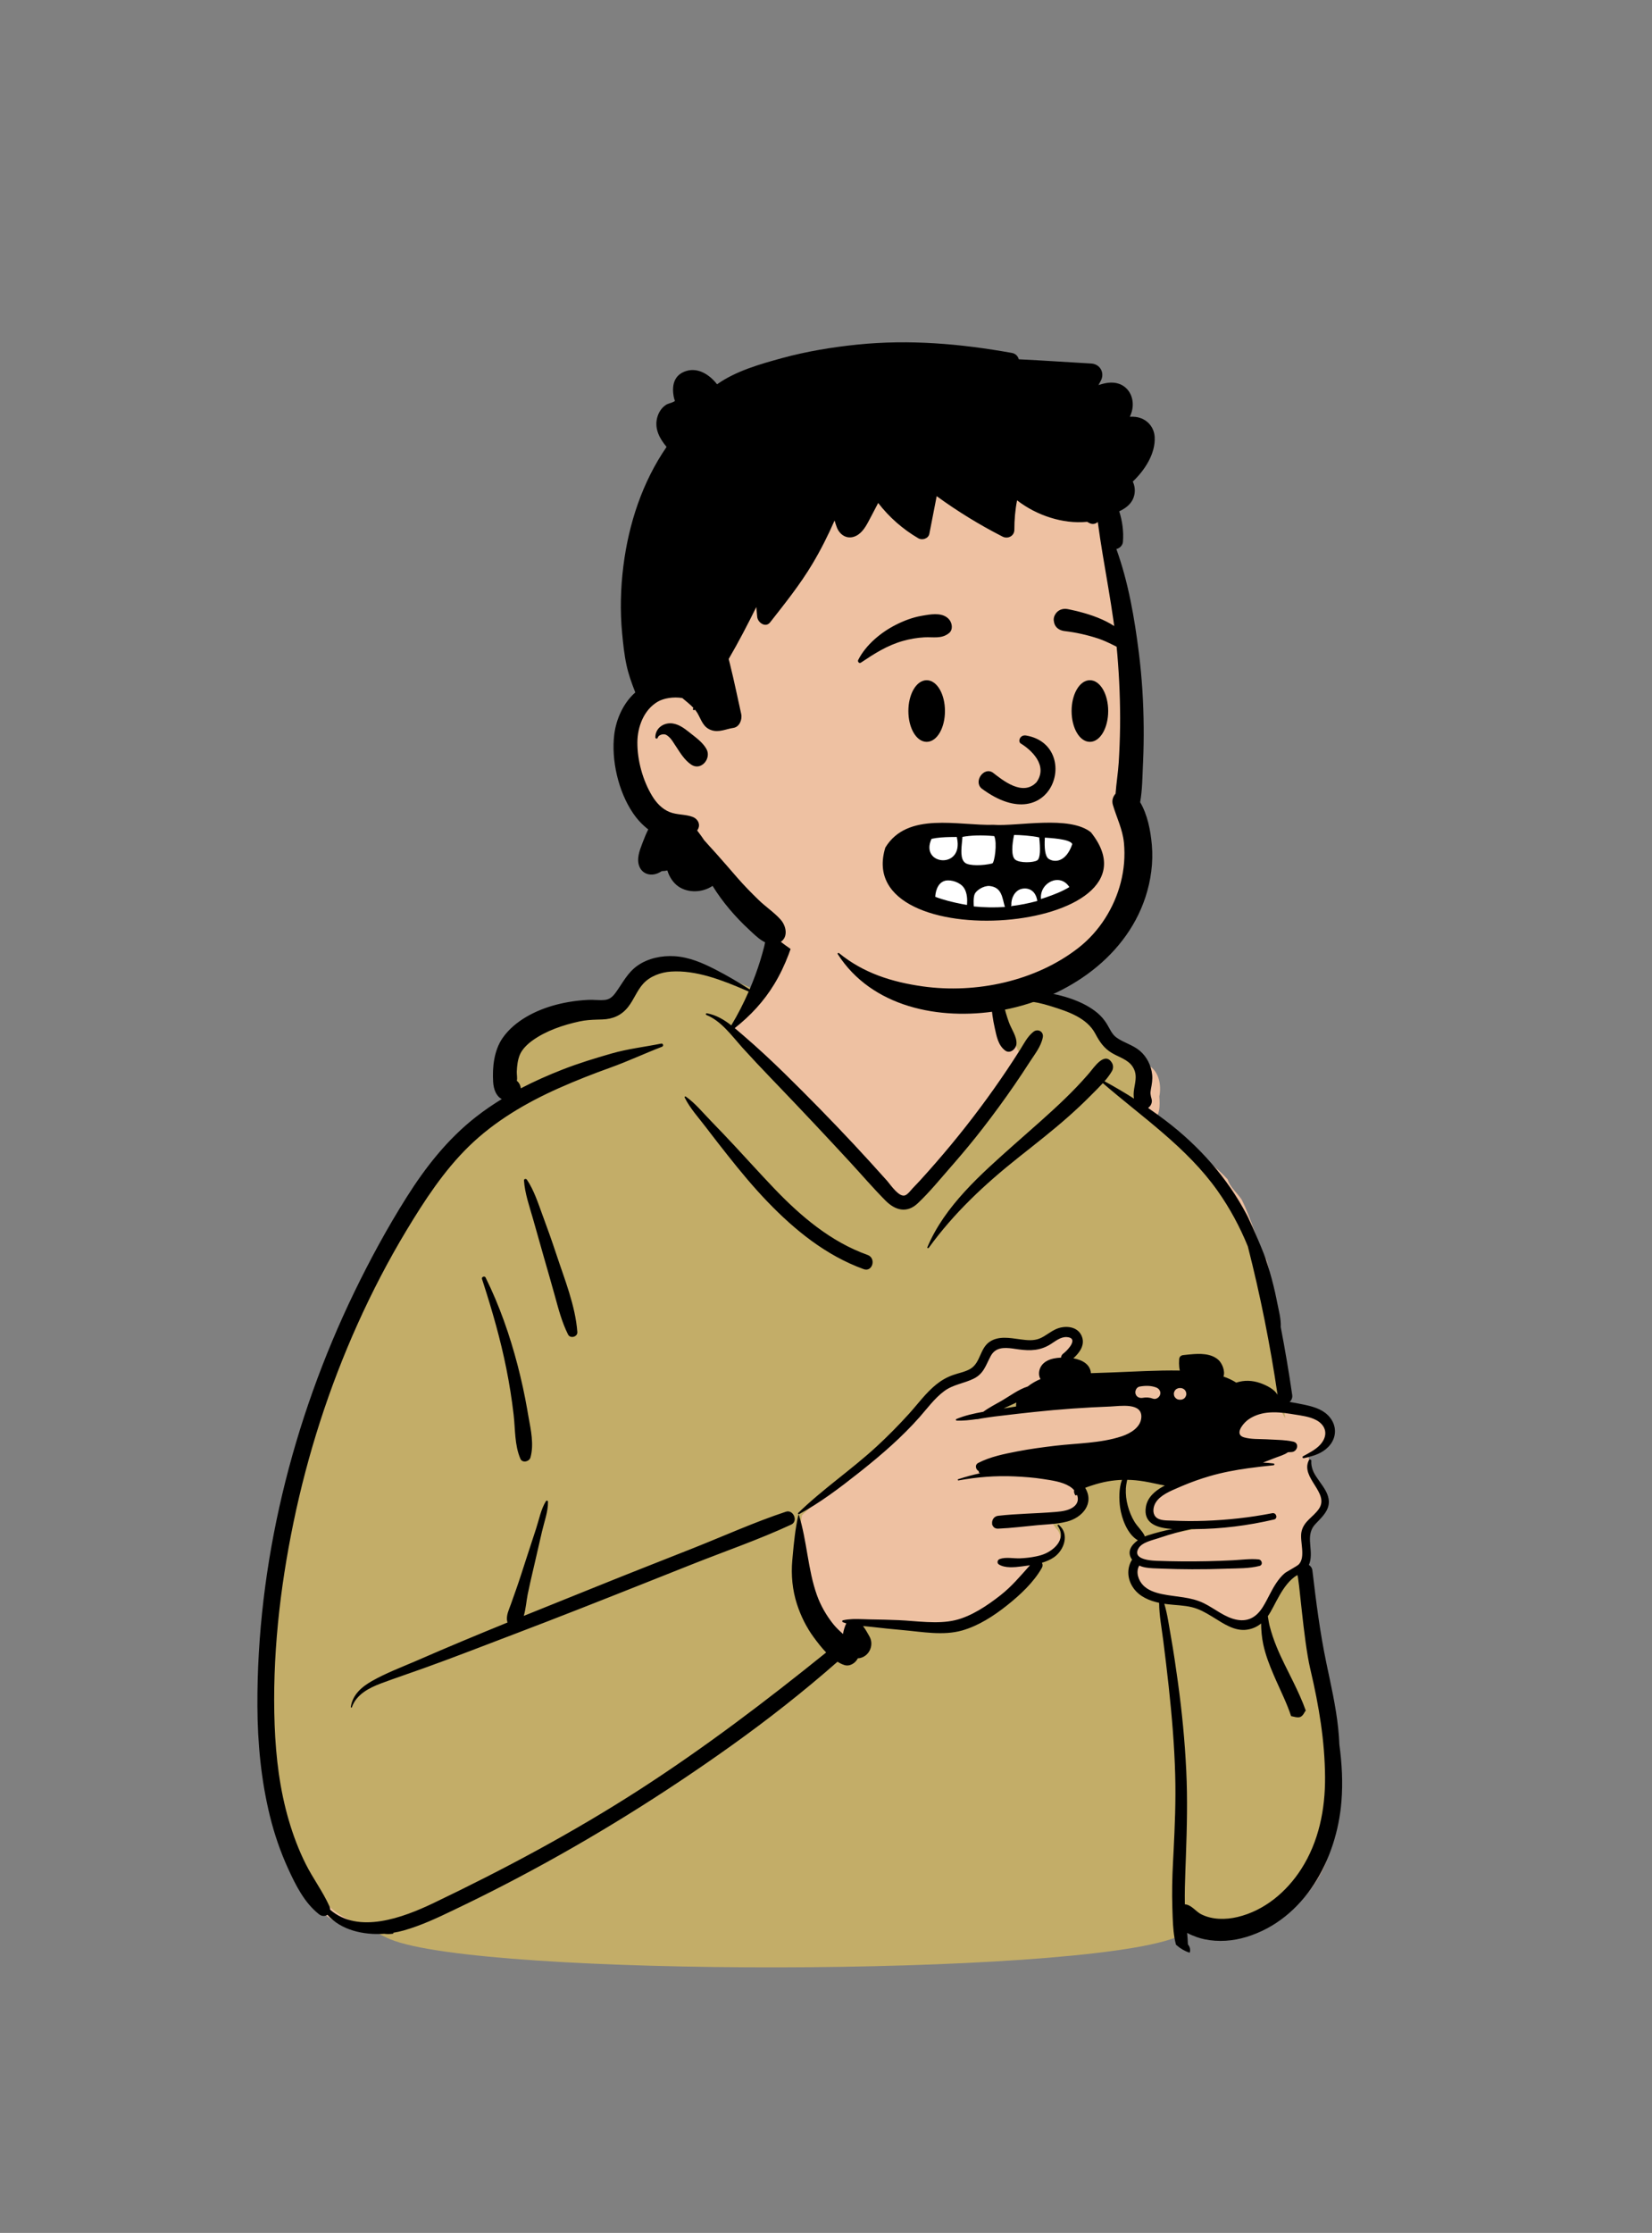 <svg width="131" height="177" viewBox="0 0 131 177" fill="none" xmlns="http://www.w3.org/2000/svg">
<rect x="0" y="0" width="131" height="177" fill="#808080" stroke="none"/>
<path fill-rule="evenodd" clip-rule="evenodd" d="M105.071 118.937C105.071 118.003 103.78 116.345 103.778 115.499C104.863 115.304 105.771 113.831 105.531 112.909C105.107 112.585 103.996 111.946 103.537 111.648C100.738 111.733 101.801 107.834 101.485 105.852C101.166 103.913 100.929 101.886 100.462 99.936C99.633 98.375 99.244 96.626 98.451 95.074C98.097 94.559 97.525 94.088 97.354 93.49C95.621 91.594 93.234 90.457 91.27 88.852C92.032 88.608 91.981 87.578 91.932 86.917C92.109 86.055 91.92 84.973 91.134 84.487C90.869 83.621 89.709 83.319 89.03 83.871C88.584 81.871 86.841 80.657 85.014 79.915C85.016 79.909 85.017 79.903 85.019 79.897C83.177 79.165 80.969 78.8 79.13 79.212C80.101 68.388 71.821 67.99 67.618 68.9C65.469 69.365 62.244 70.814 61.511 72.828C61.098 73.965 59.911 77.631 59.742 78.8C56.533 76.967 52.813 74.55 50.029 78.241C49.472 78.884 48.855 79.362 48.021 79.583C45.417 80.259 41.961 80.282 40.481 82.939C39.597 84.586 40.392 85.671 40.155 87.318C28.434 95.559 18.639 125.92 20.838 140.044C21.367 145.099 23.95 154.046 30.326 152.93C33.578 156.492 88.16 156.492 93.788 152.93C98.421 154.144 103.129 152.266 105.071 147.823C107.539 141.731 104.924 135.152 104.461 128.903C104.179 127.325 103.76 126.073 103.537 124.457C103.443 123.784 103.765 122.664 103.537 122.044C103.644 121.64 105.071 119.872 105.071 118.937Z" fill="#EEC1A2"/>
<path fill-rule="evenodd" clip-rule="evenodd" d="M58.956 78.055L59.149 78.138L59.81 78.424L59.671 78.743C59.282 79.638 58.843 80.5 58.363 81.311L58.272 81.462L58.133 81.692L58.14 81.7C58.2 81.766 58.261 81.835 58.324 81.907L65.598 89.732C68.666 93.031 70.286 94.766 70.458 94.938C71.173 95.658 71.876 95.748 72.52 95.141L72.592 95.072L72.711 94.957L72.793 94.877C73.213 94.462 73.63 94.002 74.231 93.309L80.949 83.767L80.525 82.817C79.746 81.064 79.321 80.039 79.249 79.742L79.217 79.597L79.15 79.284L79.456 79.192C80.562 78.862 81.787 78.949 83.176 79.36L83.256 79.384L83.488 79.456C84.429 79.749 84.962 79.945 85.507 80.237C86.25 80.634 86.799 81.127 87.141 81.77C87.534 82.51 87.835 82.882 88.343 83.182L88.382 83.205L88.432 83.233L88.484 83.261C88.529 83.285 88.578 83.31 88.638 83.34L88.851 83.443C89.524 83.765 89.832 83.972 90.097 84.379C90.389 84.829 90.439 85.25 90.348 85.859L90.34 85.912L90.326 85.998L90.271 86.315L90.258 86.395C90.222 86.621 90.216 86.821 90.242 86.988L90.249 87.026L90.396 87.81L90.104 87.624L90.912 88.284C92.043 89.211 92.717 89.786 93.422 90.435L93.617 90.615L93.655 90.651C94.926 91.837 95.957 92.981 96.821 94.202C97.757 95.526 98.551 96.974 99.192 98.516L99.264 98.692L99.27 98.715C100.23 102.482 101.001 106.297 101.582 110.149L101.637 110.522L101.919 112.434L100.991 110.739C100.847 110.476 100.447 110.214 99.949 110.019L99.902 110.001L99.868 109.989L99.797 109.963C99.25 109.773 98.698 109.755 98.181 109.915L98.128 109.932L97.971 109.985L97.832 109.896C97.575 109.731 97.287 109.592 96.971 109.478L96.891 109.45L96.557 109.335L96.678 109.004C96.77 108.753 96.602 108.26 96.36 108.049C95.984 107.722 95.442 107.63 94.602 107.692L94.488 107.701L94.398 107.71L94.262 107.723L93.836 107.769L93.836 107.771C93.83 107.845 93.827 107.912 93.826 107.976L93.825 108.024L93.825 108.07C93.827 108.229 93.841 108.376 93.867 108.513L93.879 108.571L93.975 109.001L93.535 108.993L93.344 108.99C92.701 108.982 92.027 108.992 91.233 109.019L90.449 109.048L88.449 109.133L86.695 109.194L86.172 109.212L86.147 108.881C86.114 108.444 85.741 108.153 85.08 108.024L85.038 108.016L84.347 107.891L84.914 107.376L84.96 107.333L85.007 107.287C85.464 106.832 85.617 106.415 85.429 106.013C85.209 105.541 84.532 105.403 83.909 105.659L83.867 105.677L83.822 105.697C83.705 105.751 83.589 105.82 83.404 105.939L83.167 106.093L83.081 106.148C82.876 106.278 82.74 106.351 82.569 106.422C82.115 106.61 81.691 106.623 80.996 106.536L80.934 106.528L80.786 106.509L80.409 106.456L80.316 106.444L80.222 106.432C79.511 106.347 79.061 106.393 78.681 106.636C78.438 106.792 78.3 106.991 78.088 107.455L77.987 107.679L77.943 107.775C77.687 108.32 77.493 108.581 77.112 108.808C76.868 108.953 76.637 109.04 76.23 109.158L75.939 109.242L75.836 109.274C75.774 109.293 75.722 109.31 75.668 109.33C75.224 109.488 74.823 109.715 74.445 110.019L74.387 110.067L74.323 110.12C73.956 110.43 73.642 110.767 73.106 111.397L72.715 111.859L72.576 112.02L72.462 112.152C72.449 112.166 72.437 112.18 72.425 112.193L72.316 112.315C71.466 113.249 70.615 114.111 69.748 114.91L69.566 115.076L69.379 115.245L69.225 115.382C68.721 115.827 68.177 116.276 67.331 116.956L66.283 117.796L65.954 118.063C64.963 118.866 64.36 119.384 63.746 119.969L63.593 120.115L63.582 120.178C63.576 120.213 63.57 120.253 63.563 120.298C63.563 120.298 62.963 124.004 63.508 127.043C64.052 130.082 64.245 128.847 64.797 129.593L64.924 129.764C65.227 130.167 65.46 130.452 65.713 130.717L66.011 131.025L66.355 131.304L66.571 131.435C66.728 131.53 66.884 131.604 67.041 131.658C67.257 131.732 67.546 131.586 67.688 131.327L67.701 131.302L67.793 131.117L68 131.111C68.049 131.109 68.098 131.102 68.147 131.088C68.637 130.953 68.881 130.368 68.641 129.915L68.628 129.89L68.504 129.67L68.44 129.559C68.349 129.402 68.264 129.269 68.179 129.152L68.147 129.109L67.67 128.481L68.87 128.593L68.968 128.603L69.103 128.617L69.535 128.667C69.985 128.717 70.419 128.763 70.843 128.805L71.204 128.839L71.835 128.897L71.964 128.91L72.245 128.939L72.916 129.012L73.155 129.037L73.288 129.05C73.417 129.062 73.532 129.072 73.647 129.08L73.774 129.089C74.741 129.155 75.496 129.112 76.181 128.918C77.295 128.603 78.416 127.95 79.629 126.986C80.869 126.001 81.766 125.073 82.305 124.109C82.315 124.091 82.317 124.077 82.31 124.059L82.305 124.049L82.1 123.672L82.51 123.551C82.839 123.453 83.117 123.33 83.351 123.172C84.072 122.686 84.313 121.714 83.791 121.207L83.768 121.185L83.736 121.156L83.294 120.494L83.933 120.399C84.147 120.366 84.334 120.329 84.509 120.283C85.676 119.98 86.276 119.048 85.759 118.152L85.742 118.123L85.533 117.777L85.906 117.623C85.985 117.59 86.068 117.559 86.159 117.527L86.215 117.508L86.271 117.489L86.481 117.419C86.923 117.273 87.357 117.162 87.789 117.086C88.13 117.027 88.472 116.989 88.814 116.972L88.942 116.967L89.085 116.962L89.086 116.958L89.17 116.959L89.462 116.949L89.457 116.964C89.891 116.974 90.327 117.017 90.763 117.09L90.866 117.108C91.018 117.135 91.162 117.162 91.316 117.194L91.982 117.335C92.103 117.36 92.209 117.381 92.313 117.4L92.415 117.417L93.487 117.599L92.507 118.071L92.482 118.083L92.457 118.097L92.348 118.156C91.682 118.533 91.288 118.963 91.195 119.494C91.051 120.321 91.521 120.702 92.629 120.831L92.722 120.841L92.82 120.85L92.884 120.855L95.659 121.043L93.031 121.548C92.395 121.67 91.752 121.835 91.103 122.041C91.052 122.057 90.998 122.077 90.939 122.1L90.894 122.119L90.626 122.229L90.37 122.415C89.92 122.749 89.795 123.08 90.019 123.409L90.035 123.431L90.174 123.622L90.048 123.821C89.685 124.394 89.732 125.123 90.166 125.716C90.528 126.21 91.114 126.525 91.913 126.706L91.975 126.719L92.151 126.757L92.407 126.797L92.593 126.823L92.735 126.839L92.831 126.849L92.979 126.863L93.382 126.897C93.956 126.946 94.25 126.985 94.603 127.074C95.077 127.192 95.495 127.385 96.05 127.714L96.115 127.752L96.252 127.835L96.517 127.998L96.774 128.158L96.861 128.211L96.968 128.276C97.758 128.749 98.279 128.926 98.828 128.843C99.177 128.791 99.469 128.663 99.728 128.46L99.769 128.427L100.167 128.1L100.155 128.033L100.242 127.914C100.408 127.686 101.114 126.354 101.115 126.353C101.57 125.552 102.01 124.998 102.565 124.632L102.613 124.601L102.722 124.534L102.846 124.508L102.909 124.518C103.092 124.546 103.146 124.627 103.198 124.765C103.211 124.8 103.222 124.839 103.232 124.886L103.242 124.933L103.251 124.986L103.267 125.078L103.282 125.186L103.301 125.319L103.32 125.472C103.335 125.596 103.352 125.74 103.371 125.909L103.58 127.839L103.638 128.351L103.691 128.808C103.695 128.845 103.699 128.882 103.704 128.919L103.749 129.289L103.798 129.676C103.925 130.651 104.051 131.436 104.181 132.031L104.205 132.138L104.221 132.208L104.263 132.386C105.009 135.586 105.388 138.228 105.406 140.875C105.423 143.72 104.803 146.26 103.459 148.353C102.177 150.351 100.307 151.801 98.199 152.301C97.088 152.563 95.986 152.506 95.098 152.064C94.935 151.983 94.82 151.9 94.61 151.724L94.54 151.665C94.263 151.43 94.14 151.348 93.992 151.314C93.974 151.309 93.957 151.306 93.939 151.304L93.914 151.301L93.6 151.277L93.594 150.962C93.583 150.29 93.262 150.027 93.293 151.076C93.293 151.076 93.35 152.586 93.366 152.777L93.377 152.902L93.381 152.946L93.196 153.594C85.1 156.69 38.167 156.744 30.926 153.716L30.719 153.623L29.438 153.008C29.438 153.008 32.004 152.409 30.25 152.631C28.368 152.869 26.177 151.715 24.989 149.771L24.556 149.055L24.424 148.833L24.351 148.708C24.174 148.406 24.048 148.175 23.915 147.909C23.378 146.835 22.932 145.68 22.566 144.437C21.883 142.124 21.526 139.619 21.419 136.786C21.226 131.66 21.755 126.251 22.921 120.615C24.052 115.148 25.767 109.835 28.029 104.81C29.16 102.298 30.407 99.896 31.773 97.606L31.92 97.361L32.08 97.096L32.244 96.827L32.409 96.558L32.56 96.315L32.711 96.073L32.864 95.831C34.26 93.634 35.502 92.013 36.936 90.615C38.211 89.372 39.554 88.112 40.966 86.833L40.935 86.297L40.934 86.287C40.904 86.111 40.373 84.606 40.91 83.433L40.971 83.302C41.457 82.272 41.528 82.537 41.992 82.212L42.011 82.198C43.031 81.468 44.33 80.966 45.87 80.632C46.265 80.546 46.637 80.508 47.16 80.487L47.233 80.484L47.328 80.481L47.735 80.469C48.502 80.444 49.078 80.173 49.522 79.612L49.554 79.57L49.588 79.526L49.619 79.483C49.727 79.332 49.831 79.159 49.998 78.861L50.112 78.658L50.167 78.562L50.224 78.465C50.415 78.14 50.551 77.949 50.743 77.739C51.324 77.107 52.225 76.736 53.175 76.674C54.859 76.564 56.517 77.016 58.956 78.055ZM81.059 110.576L80.922 111.252C80.909 111.316 80.902 111.379 80.901 111.44L80.901 111.485L80.911 111.793L80.606 111.839C80.36 111.875 80.115 111.913 79.873 111.953L79.632 111.994L77.357 112.38L79.437 111.334L79.479 111.313L79.491 111.307L79.571 111.269L79.821 111.153L80.436 110.87L81.059 110.576Z" fill="#C3AD68"/>
<path fill-rule="evenodd" clip-rule="evenodd" d="M79.271 75.713C79.4 76.266 79.282 76.889 79.303 77.457C79.324 77.999 79.388 78.538 79.482 79.072C80.472 78.55 81.641 78.484 82.769 78.651C84.228 78.868 85.916 79.349 87.059 80.325C87.342 80.566 87.576 80.851 87.771 81.166C88.006 81.543 88.156 81.97 88.529 82.24C89.105 82.659 89.82 82.821 90.374 83.285C90.939 83.757 91.29 84.464 91.364 85.194C91.403 85.582 91.339 85.945 91.266 86.324C91.2 86.665 91.232 86.804 91.322 87.132C91.392 87.39 91.258 87.682 91.039 87.824C91.508 88.147 91.971 88.479 92.426 88.825C95.076 90.838 97.316 93.349 98.87 96.302L98.907 96.375L98.951 96.463C99.329 97.242 100.32 99.519 100.443 100.03C100.531 100.298 100.616 100.566 100.695 100.836C100.904 101.551 101.082 102.276 101.229 103.006L101.268 103.205C101.388 103.819 101.593 104.545 101.56 105.199C101.904 106.984 102.209 108.776 102.469 110.576C102.503 110.812 102.409 111.003 102.264 111.13C102.611 111.186 102.957 111.255 103.299 111.324L103.498 111.366L103.597 111.388C104.309 111.549 105.012 111.783 105.478 112.382C105.981 113.03 105.992 113.862 105.487 114.515C105.058 115.069 104.431 115.332 103.778 115.498C103.648 115.531 103.518 115.561 103.388 115.587C103.3 115.606 103.243 115.486 103.325 115.439L103.464 115.363L103.654 115.259C104.146 114.987 104.658 114.68 104.931 114.189C105.301 113.523 105.008 112.906 104.373 112.568C103.841 112.284 103.183 112.212 102.592 112.115L102.348 112.075C101.731 111.976 101.101 111.912 100.477 111.983C99.932 112.045 99.379 112.231 98.939 112.564L98.898 112.597L98.856 112.632C98.469 112.967 97.914 113.72 98.643 113.937C99.2 114.102 99.878 114.061 100.464 114.093L100.539 114.098C101.03 114.131 101.542 114.131 102.037 114.19C102.215 114.211 102.39 114.24 102.562 114.28C103.055 114.397 102.885 115.053 102.451 115.099C102.345 115.11 102.237 115.116 102.128 115.119C101.845 115.332 101.453 115.429 101.117 115.562C100.797 115.689 100.475 115.815 100.151 115.938C100.43 115.951 100.709 115.974 100.987 116.009C101.077 116.019 101.078 116.14 100.987 116.15C100.318 116.218 99.649 116.292 98.983 116.385C97.951 116.528 96.925 116.72 95.923 117.012C95.191 117.226 94.468 117.482 93.766 117.78L93.553 117.871L93.466 117.909C92.829 118.186 92.005 118.509 91.639 119.118C91.448 119.435 91.364 119.926 91.634 120.23C91.922 120.557 92.527 120.52 92.931 120.536L92.963 120.537C93.819 120.579 94.676 120.584 95.532 120.554C97.328 120.491 99.125 120.295 100.888 119.949C101.213 119.886 101.354 120.374 101.026 120.45C98.946 120.934 96.844 121.2 94.71 121.212L94.476 121.212C93.645 121.372 92.83 121.609 92.021 121.877L91.86 121.931C91.382 122.092 90.567 122.253 90.285 122.727C90.099 123.042 90.164 123.258 90.349 123.405C90.674 123.663 91.366 123.711 91.703 123.724C93.052 123.774 94.402 123.784 95.753 123.755C96.427 123.74 97.102 123.716 97.776 123.681C98.436 123.646 99.141 123.548 99.798 123.612C100.081 123.639 100.175 124.055 99.868 124.132C99.058 124.338 98.149 124.32 97.311 124.346L97.215 124.35C96.315 124.382 95.415 124.396 94.515 124.393C93.743 124.39 92.971 124.375 92.2 124.346L91.518 124.319L91.398 124.313C91.034 124.294 90.663 124.252 90.341 124.102C90.043 124.601 90.266 125.27 90.65 125.664C91.015 126.041 91.543 126.226 92.047 126.341C92.095 126.352 92.142 126.362 92.189 126.371C93.299 126.597 94.429 126.578 95.467 127.088C96.34 127.518 97.139 128.233 98.117 128.403C98.991 128.556 99.626 128.17 100.092 127.457C100.117 127.417 100.143 127.378 100.167 127.339C100.534 126.748 100.798 126.096 101.184 125.517C101.381 125.221 101.604 124.937 101.876 124.706C101.998 124.601 102.854 124.146 102.988 124.01C103.563 123.419 103.053 122.175 103.203 121.434C103.379 120.572 104.136 120.268 104.591 119.599C105.454 118.327 103.086 117.135 103.794 115.744C103.803 115.727 103.814 115.714 103.829 115.706C103.892 115.673 103.991 115.714 103.985 115.796C103.907 116.833 104.894 117.547 105.25 118.445C105.656 119.467 105.008 120.086 104.346 120.768C103.497 121.644 104.095 122.626 103.906 123.681C103.881 123.819 103.841 123.941 103.79 124.05C103.935 124.14 104.047 124.29 104.071 124.498C104.362 126.969 104.675 129.432 105.186 131.869L105.295 132.386L105.442 133.077C105.806 134.804 106.146 136.539 106.21 138.304C106.413 139.795 106.494 141.297 106.373 142.798C106.009 147.364 103.459 152.142 98.827 153.543C97.755 153.868 96.618 153.952 95.517 153.725C95.14 153.647 94.612 153.476 94.138 153.218C94.166 153.522 94.189 153.827 94.198 154.13C94.354 154.304 94.425 154.567 94.336 154.792C93.958 154.668 93.615 154.471 93.306 154.201L93.254 154.156C93.071 153.474 93.018 152.728 92.991 152.009L92.984 151.805C92.977 151.606 92.972 151.411 92.965 151.221C92.926 150.035 92.954 148.847 93.015 147.662L93.06 146.79C93.163 144.756 93.247 142.727 93.19 140.687C93.126 138.34 92.925 136.003 92.674 133.668C92.543 132.464 92.396 131.262 92.245 130.06C92.124 129.093 91.921 128.051 91.917 127.054C91.141 126.887 90.379 126.569 89.901 125.916C89.395 125.225 89.32 124.34 89.77 123.631C89.335 123.036 89.692 122.474 90.229 122.096C89.403 121.633 88.943 120.37 88.821 119.491C88.738 118.888 88.712 117.986 88.969 117.309C88.6 117.321 88.231 117.36 87.862 117.423C87.435 117.498 87.016 117.608 86.603 117.744L86.394 117.813C86.289 117.849 86.17 117.89 86.052 117.939C86.798 119.174 85.84 120.295 84.611 120.614C84.377 120.675 84.138 120.718 83.897 120.753C83.354 120.828 82.799 120.851 82.26 120.901C81.23 120.995 80.193 121.131 79.159 121.174C78.931 121.185 78.785 121.079 78.716 120.931C78.713 120.928 78.712 120.927 78.712 120.925C78.688 120.886 78.672 120.844 78.666 120.8C78.67 120.804 78.674 120.806 78.678 120.808C78.628 120.531 78.794 120.194 79.159 120.154C80.652 119.985 82.166 119.977 83.664 119.854L83.76 119.846C84.23 119.805 84.784 119.73 85.156 119.432C85.502 119.155 85.533 118.795 85.395 118.469C85.392 118.477 85.39 118.486 85.389 118.495C85.379 118.559 85.29 118.557 85.261 118.512C85.175 118.38 85.153 118.251 85.175 118.126C85.071 118.006 84.945 117.9 84.809 117.818C84.206 117.451 83.413 117.35 82.726 117.242C81.976 117.123 81.219 117.069 80.462 117.033C78.971 116.962 77.475 117.084 76.008 117.351C75.947 117.362 75.922 117.276 75.982 117.257C76.553 117.067 77.138 116.908 77.73 116.782C77.716 116.78 77.702 116.778 77.688 116.774C77.636 116.761 77.599 116.698 77.617 116.647C77.619 116.639 77.623 116.631 77.626 116.624C77.375 116.509 77.27 116.121 77.574 115.964C78.523 115.473 79.637 115.251 80.678 115.049C81.678 114.856 82.688 114.721 83.7 114.601C85.41 114.4 87.275 114.405 88.92 113.864L88.988 113.842C89.658 113.61 90.458 113.142 90.505 112.35C90.574 111.152 88.797 111.464 88.056 111.493C86.03 111.57 84.007 111.711 81.99 111.928C81.578 111.972 81.166 112.017 80.755 112.063C80.124 112.134 79.492 112.208 78.862 112.286C78.51 112.33 78.151 112.388 77.789 112.443C77.676 112.471 77.565 112.491 77.454 112.501C77.446 112.502 77.439 112.5 77.433 112.496C76.906 112.57 76.377 112.627 75.863 112.611C75.804 112.61 75.767 112.517 75.829 112.489C76.494 112.208 77.233 112.042 77.974 111.911C78.433 111.568 78.988 111.293 79.444 111.028C80.069 110.663 80.785 110.126 81.494 109.908C81.813 109.656 82.175 109.454 82.509 109.317C82.413 109.168 82.378 108.961 82.395 108.787C82.459 108.162 82.958 107.813 83.535 107.691C83.714 107.654 83.92 107.626 84.14 107.616C84.145 107.499 84.197 107.385 84.312 107.3L84.346 107.274L84.37 107.254C84.757 106.94 85.526 106.054 84.6 105.989C84.109 105.954 83.694 106.315 83.303 106.558C82.491 107.065 81.706 107.09 80.779 106.965L80.362 106.905L80.293 106.895C79.622 106.807 78.942 106.795 78.568 107.48C78.167 108.212 78.026 108.879 77.217 109.282C76.443 109.666 75.584 109.743 74.874 110.272C74.112 110.837 73.54 111.632 72.918 112.336C71.544 113.888 69.972 115.258 68.353 116.547L68.065 116.775C66.574 117.955 65.035 119.117 63.366 120.026C63.354 120.031 63.343 120.034 63.333 120.034C63.288 120.029 63.254 119.971 63.294 119.932C65.245 118.035 67.525 116.497 69.528 114.651C70.416 113.832 71.262 112.971 72.075 112.077C72.785 111.293 73.415 110.412 74.243 109.745C74.645 109.42 75.08 109.172 75.566 108.999C76.021 108.836 76.531 108.755 76.949 108.506C77.769 108.019 77.689 106.864 78.509 106.34C79.212 105.89 80.069 106.055 80.848 106.161L80.941 106.174C81.447 106.241 81.969 106.297 82.451 106.098C82.928 105.9 83.312 105.531 83.793 105.334C84.463 105.058 85.413 105.124 85.757 105.862C86.086 106.566 85.637 107.204 85.114 107.671C85.827 107.801 86.454 108.146 86.507 108.85C87.03 108.833 87.553 108.814 88.076 108.796C89.899 108.732 91.731 108.61 93.556 108.642C93.514 108.456 93.496 108.265 93.494 108.07C93.493 107.961 93.497 107.853 93.505 107.742C93.519 107.552 93.644 107.438 93.828 107.418L94.24 107.374L94.378 107.361C95.15 107.288 96.013 107.272 96.602 107.783C96.917 108.059 97.172 108.694 97.018 109.118C97.377 109.242 97.72 109.4 98.032 109.6C98.652 109.392 99.302 109.415 99.925 109.632L99.999 109.658C100.441 109.821 101.069 110.129 101.309 110.569C100.725 106.606 99.939 102.678 98.95 98.797C98.318 97.247 97.52 95.765 96.553 94.398C94.116 90.953 90.606 88.584 87.453 85.86C87.175 86.166 86.876 86.458 86.595 86.739L86.477 86.858C85.906 87.437 85.31 87.991 84.702 88.53C83.43 89.655 82.091 90.694 80.762 91.75C78.083 93.878 75.66 96.138 73.645 98.917C73.609 98.967 73.508 98.938 73.536 98.871C74.918 95.581 77.784 93.079 80.388 90.758C81.757 89.538 83.158 88.347 84.474 87.068C85.088 86.473 85.682 85.856 86.243 85.21L86.383 85.048C86.749 84.618 87.608 83.306 88.176 84.253C88.294 84.451 88.289 84.704 88.176 84.902C88.014 85.184 87.81 85.453 87.586 85.711C88.382 86.144 89.161 86.602 89.923 87.086C89.879 86.853 89.89 86.595 89.931 86.337L89.944 86.255L90 85.934C90.079 85.463 90.12 85.024 89.821 84.564C89.448 83.988 88.743 83.809 88.181 83.476C87.534 83.093 87.196 82.58 86.85 81.929C86.186 80.683 84.688 80.183 83.4 79.782L83.237 79.732C82.047 79.362 80.76 79.165 79.569 79.52C79.681 80.04 79.827 80.553 80.01 81.052C80.204 81.584 80.648 82.175 80.602 82.75C80.571 83.147 80.095 83.572 79.7 83.269C79.14 82.839 79.028 82.138 78.878 81.471C78.733 80.826 78.64 80.165 78.601 79.505C78.563 78.869 78.593 78.233 78.671 77.601L78.731 77.137L78.746 77.029C78.811 76.561 78.908 76.068 79.172 75.701C79.197 75.665 79.259 75.664 79.271 75.713ZM63.031 73.076C63.039 73.114 63.045 73.151 63.05 73.188C63.089 73.346 63.103 73.498 63.099 73.651C63.101 73.706 63.097 73.761 63.087 73.816C63.066 73.995 63.023 74.18 62.964 74.382C62.84 74.811 62.697 75.235 62.538 75.652C62.223 76.478 61.852 77.266 61.392 78.022C60.562 79.386 59.507 80.518 58.263 81.497C58.499 81.692 58.73 81.895 58.961 82.094C60.079 83.057 61.166 84.064 62.219 85.097C64.09 86.932 65.922 88.801 67.712 90.715C68.595 91.659 69.461 92.615 70.323 93.578L70.351 93.61L70.382 93.647C70.688 94.017 71.299 94.901 71.756 94.759C71.986 94.687 72.229 94.343 72.386 94.179L72.675 93.876C72.771 93.776 72.867 93.674 72.961 93.571C74.644 91.725 76.237 89.807 77.732 87.803C78.462 86.825 79.167 85.829 79.847 84.816C80.196 84.295 80.539 83.769 80.875 83.239C81.2 82.726 81.463 82.175 81.942 81.793C82.293 81.512 82.78 81.769 82.692 82.23C82.552 82.955 82.051 83.568 81.656 84.18C81.26 84.796 80.855 85.406 80.44 86.009C79.641 87.171 78.808 88.308 77.946 89.422C77.203 90.382 76.428 91.316 75.632 92.232L75.414 92.482C74.558 93.459 73.717 94.497 72.771 95.389C71.924 96.188 70.999 95.955 70.227 95.178C69.251 94.197 68.344 93.135 67.405 92.118C65.528 90.085 63.632 88.067 61.716 86.071L61.086 85.414C60.351 84.647 59.62 83.874 58.908 83.088L58.816 82.985C58.003 82.07 57.177 80.924 56.022 80.459C55.939 80.425 55.97 80.307 56.06 80.323C56.799 80.46 57.416 80.833 57.99 81.279C58.507 80.424 58.967 79.522 59.369 78.6L59.111 78.488C57.268 77.691 55.19 76.886 53.212 77.016C52.414 77.068 51.563 77.37 51.012 77.97C50.514 78.513 50.265 79.245 49.807 79.823C49.283 80.486 48.599 80.784 47.761 80.811L47.353 80.823C46.883 80.838 46.434 80.863 45.958 80.966C44.668 81.246 43.309 81.7 42.227 82.476C41.835 82.757 41.43 83.144 41.24 83.57C41.052 83.992 40.998 84.486 40.98 84.942C40.971 85.164 41.037 85.458 40.982 85.67C40.988 85.646 40.991 85.659 40.992 85.684C41.165 85.821 41.282 86.047 41.295 86.273C42.373 85.711 43.489 85.218 44.627 84.774C45.893 84.279 47.199 83.882 48.506 83.507C49.784 83.14 51.122 82.988 52.425 82.726C52.591 82.692 52.649 82.917 52.494 82.976C51.124 83.503 49.799 84.127 48.418 84.623C47.038 85.118 45.667 85.655 44.327 86.251C41.736 87.403 39.233 88.869 37.192 90.859C35.198 92.802 33.661 95.163 32.23 97.536C30.79 99.926 29.505 102.403 28.359 104.948C26.093 109.982 24.393 115.275 23.274 120.681C22.185 125.942 21.577 131.391 21.779 136.768C21.876 139.322 22.187 141.878 22.912 144.334C23.258 145.508 23.691 146.655 24.239 147.749C24.816 148.903 25.594 149.932 26.122 151.105C26.165 151.202 26.181 151.295 26.179 151.381C28.428 153.331 31.947 152.017 34.381 150.852C39.981 148.171 45.477 145.237 50.701 141.871C55.856 138.548 60.742 134.839 65.513 130.99C65.144 130.609 64.819 130.181 64.533 129.795C63.943 128.996 63.499 128.09 63.193 127.146C62.836 126.04 62.725 124.856 62.826 123.701L62.855 123.374C62.952 122.282 63.065 121.175 63.304 120.109C63.306 120.095 63.316 120.089 63.328 120.089C63.339 120.089 63.351 120.096 63.356 120.109C64 122.174 64.052 124.394 64.776 126.434C65.068 127.253 65.52 128.045 66.062 128.725C66.296 129.02 66.571 129.275 66.851 129.524C66.869 129.397 66.895 129.272 66.933 129.148L66.963 129.05C67 128.932 67.047 128.799 67.111 128.683C67.02 128.656 66.932 128.627 66.844 128.595C66.775 128.57 66.76 128.458 66.844 128.439C67.073 128.386 67.31 128.359 67.551 128.348C67.589 128.342 67.626 128.341 67.663 128.343C68.114 128.329 68.573 128.362 69.007 128.369C69.76 128.38 70.511 128.394 71.263 128.428C72.702 128.49 74.327 128.766 75.743 128.431C77.03 128.126 78.298 127.267 79.33 126.459C80.232 125.752 80.928 124.913 81.676 124.076C81.622 124.084 81.569 124.092 81.516 124.1L81.033 124.166C80.424 124.247 79.701 124.311 79.217 124.018C79.033 123.906 79.086 123.652 79.274 123.583C79.767 123.402 80.38 123.552 80.906 123.526C81.318 123.507 81.736 123.463 82.143 123.377C82.277 123.35 82.409 123.317 82.541 123.279C83.505 123.001 84.637 122.022 83.872 120.953C83.843 120.912 83.875 120.875 83.914 120.868C83.932 120.865 83.95 120.868 83.965 120.881C84.837 121.604 84.383 122.899 83.559 123.455C83.275 123.646 82.955 123.78 82.623 123.878C82.686 123.995 82.698 124.138 82.621 124.274C81.976 125.427 80.883 126.439 79.859 127.253C78.807 128.089 77.594 128.878 76.29 129.247C74.783 129.672 73.129 129.352 71.601 129.217C70.773 129.144 69.947 129.058 69.12 128.962C68.899 128.937 68.669 128.917 68.436 128.895C68.656 129.184 68.83 129.516 68.944 129.716C69.315 130.365 68.973 131.219 68.253 131.418C68.178 131.439 68.101 131.45 68.025 131.453C67.831 131.842 67.37 132.128 66.943 131.981C66.757 131.918 66.579 131.831 66.407 131.727C63.723 134.087 60.898 136.302 57.992 138.378C52.603 142.227 46.955 145.743 41.098 148.834C39.779 149.53 38.45 150.208 37.109 150.859L35.955 151.416C34.678 152.031 33.371 152.643 32.015 153.025C31.75 153.1 31.474 153.16 31.19 153.206C31.186 153.231 31.185 153.255 31.187 153.279C30.932 153.313 30.709 153.318 30.519 153.294L30.476 153.288C28.814 153.405 27.035 152.998 25.966 151.783C25.787 151.908 25.527 151.922 25.298 151.741C24.145 150.835 23.457 149.455 22.853 148.138C22.242 146.802 21.762 145.409 21.41 143.983C20.706 141.133 20.427 138.194 20.412 135.263C20.358 123.969 23.184 112.576 28.09 102.436C29.335 99.865 30.707 97.341 32.23 94.924C33.748 92.513 35.512 90.272 37.77 88.514C38.42 88.009 39.096 87.546 39.792 87.121C39.325 86.889 39.139 86.298 39.106 85.774C39.033 84.609 39.172 83.267 39.853 82.285C40.809 80.906 42.519 80.056 44.105 79.643C44.933 79.427 45.789 79.301 46.643 79.259C47.083 79.237 47.541 79.309 47.976 79.262C48.359 79.22 48.597 78.991 48.817 78.689C49.383 77.916 49.751 77.106 50.562 76.539C51.394 75.958 52.472 75.736 53.475 75.796C54.643 75.867 55.708 76.327 56.736 76.857C57.665 77.334 58.566 77.864 59.444 78.428C59.605 78.051 59.757 77.67 59.898 77.288C60.171 76.548 60.409 75.784 60.602 75.019C60.798 74.243 60.769 73.218 61.36 72.634C61.874 72.127 62.864 72.326 63.031 73.076ZM102.87 124.856L102.866 124.857C101.671 125.566 101.099 127.339 100.536 128.113C100.582 128.373 100.614 128.638 100.678 128.884C100.823 129.448 101.013 130.008 101.234 130.546C101.621 131.496 102.107 132.402 102.555 133.323C102.916 134.064 103.27 134.818 103.545 135.598C103.515 135.628 103.488 135.664 103.464 135.708C103.166 136.267 102.932 136.157 102.381 136.035L102.381 136.034C102.066 135.069 101.612 134.162 101.204 133.236L101.104 133.01L101.006 132.784C100.665 131.991 100.354 131.191 100.173 130.342C100.057 129.8 100.01 129.244 100.003 128.691C99.705 128.937 99.346 129.113 98.894 129.181C97.927 129.328 97.051 128.721 96.263 128.235L96.085 128.126C95.592 127.825 95.103 127.548 94.534 127.406C93.888 127.244 93.22 127.244 92.564 127.162C92.486 127.152 92.406 127.141 92.327 127.129C92.583 127.977 92.701 128.899 92.854 129.748C93.066 130.94 93.239 132.142 93.405 133.34C93.728 135.663 93.953 138.005 94.067 140.348C94.177 142.616 94.121 144.876 94.04 147.143L93.999 148.249C93.966 149.15 93.939 150.051 93.955 150.951C93.999 150.955 94.043 150.962 94.086 150.972C94.541 151.078 94.851 151.543 95.266 151.749C96.142 152.186 97.201 152.18 98.134 151.959C100.256 151.456 102.02 149.973 103.182 148.162C104.578 145.989 105.09 143.431 105.074 140.873C105.054 137.993 104.589 135.24 103.94 132.46L103.899 132.283C103.353 129.967 103.011 124.878 102.87 124.856ZM43.454 119.046C43.467 119.82 43.152 120.649 42.979 121.401C42.793 122.212 42.607 123.023 42.419 123.833L42.25 124.56C42.109 125.165 41.97 125.77 41.845 126.379C41.743 126.88 41.7 127.539 41.532 128.091C43.528 127.283 45.527 126.483 47.523 125.677C49.981 124.684 52.451 123.719 54.916 122.742C57.371 121.77 59.812 120.664 62.317 119.833C62.913 119.634 63.316 120.587 62.745 120.851C60.202 122.032 57.51 122.957 54.904 123.992L51.134 125.49C47.678 126.863 44.22 128.229 40.744 129.549C38.377 130.447 36.019 131.372 33.636 132.225C32.5 132.632 31.354 133.016 30.224 133.437C29.277 133.791 28.253 134.315 27.902 135.333C27.884 135.386 27.811 135.364 27.82 135.31C27.961 134.324 28.692 133.708 29.517 133.241C30.611 132.62 31.813 132.169 32.968 131.671L33.125 131.603C35.484 130.573 37.861 129.585 40.246 128.613C40.222 128.555 40.208 128.493 40.207 128.429L40.201 128.431C40.157 127.989 40.359 127.596 40.505 127.185L40.922 126.007C41.2 125.222 41.449 124.428 41.706 123.636C41.974 122.809 42.246 121.982 42.516 121.156C42.745 120.455 42.9 119.621 43.292 118.995C43.339 118.92 43.469 118.962 43.454 119.046ZM89.384 117.304L89.354 117.455C89.319 117.63 89.287 117.808 89.279 117.985C89.256 118.451 89.309 118.916 89.432 119.365C89.553 119.81 89.723 120.239 89.964 120.633C90.192 121.003 90.523 121.294 90.734 121.674C90.756 121.715 90.77 121.755 90.775 121.794C90.856 121.761 90.936 121.731 91.013 121.707C91.657 121.502 92.314 121.331 92.98 121.203L92.875 121.196L92.806 121.191C91.693 121.096 90.642 120.731 90.869 119.43C90.998 118.694 91.574 118.2 92.193 117.851L92.27 117.808C92.303 117.789 92.338 117.771 92.371 117.754C91.812 117.66 91.406 117.543 90.72 117.428C90.275 117.353 89.829 117.311 89.384 117.304ZM38.507 101.269C39.602 103.484 40.426 105.839 41.047 108.229C41.347 109.383 41.602 110.548 41.807 111.723L41.874 112.115L41.912 112.328C42.104 113.375 42.347 114.51 42.066 115.531C41.974 115.865 41.42 115.997 41.266 115.636C40.798 114.546 40.864 113.293 40.728 112.127C40.586 110.903 40.392 109.685 40.149 108.477C39.684 106.156 39.031 103.889 38.304 101.639L38.222 101.389C38.161 101.222 38.43 101.113 38.507 101.269ZM80.598 111.179C80.271 111.333 79.945 111.473 79.657 111.614C79.635 111.626 79.612 111.636 79.589 111.648C79.915 111.592 80.243 111.54 80.57 111.492C80.567 111.386 80.577 111.281 80.598 111.179ZM93.367 110.069C93.318 110.085 93.275 110.111 93.237 110.146L93.219 110.165C93.174 110.207 93.142 110.256 93.123 110.314C93.095 110.369 93.081 110.428 93.084 110.492L93.1 110.614C93.122 110.693 93.162 110.76 93.219 110.818L93.312 110.89C93.375 110.927 93.442 110.947 93.514 110.952L93.545 110.953L93.638 110.953C93.692 110.952 93.742 110.938 93.789 110.914C93.838 110.898 93.881 110.872 93.919 110.837L93.937 110.818C93.983 110.776 94.014 110.727 94.033 110.669C94.058 110.622 94.071 110.572 94.073 110.519L94.073 110.492L94.056 110.369C94.037 110.3 94.004 110.24 93.958 110.187L93.937 110.165L93.844 110.093C93.781 110.056 93.714 110.036 93.642 110.031L93.611 110.03H93.545C93.481 110.027 93.422 110.041 93.367 110.069ZM90.367 109.913C90.122 109.958 89.983 110.256 90.045 110.481C90.113 110.731 90.35 110.842 90.588 110.808L90.612 110.804C90.891 110.753 91.164 110.772 91.43 110.87C91.663 110.957 91.935 110.774 91.997 110.548C92.068 110.29 91.909 110.066 91.675 109.98C91.254 109.824 90.802 109.833 90.367 109.913ZM41.782 93.512C42.34 94.33 42.689 95.419 43.032 96.354L43.067 96.447C43.432 97.43 43.785 98.421 44.113 99.418C44.769 101.407 45.624 103.488 45.782 105.589C45.811 105.976 45.219 106.132 45.047 105.788C44.553 104.8 44.288 103.77 43.996 102.711C43.717 101.701 43.427 100.694 43.136 99.687C42.846 98.681 42.565 97.672 42.28 96.665C42.002 95.684 41.614 94.594 41.551 93.574C41.542 93.442 41.718 93.417 41.782 93.512ZM54.376 86.921C55.121 87.438 55.731 88.195 56.361 88.843C57.001 89.5 57.632 90.163 58.257 90.834C59.301 91.955 60.327 93.094 61.386 94.202C63.496 96.409 65.884 98.44 68.797 99.477C69.502 99.728 69.194 100.861 68.487 100.604C65.507 99.523 63.039 97.523 60.862 95.26C59.734 94.089 58.699 92.837 57.69 91.562C57.218 90.966 56.75 90.368 56.288 89.764L56.011 89.401C55.431 88.633 54.72 87.868 54.295 87.002C54.271 86.953 54.323 86.884 54.376 86.921Z" fill="black"/>
<path fill-rule="evenodd" clip-rule="evenodd" d="M70.751 29.473C77.284 29.473 84.043 34.554 86.438 37.797C88.451 40.523 89.536 52.852 89.536 61.183C89.536 62.926 90.494 66.21 90.214 67.877C89.19 73.985 84.724 79.107 75.887 79.107C67.049 79.107 60.713 75.593 54.144 66.156C50.957 66.156 49.413 63.703 49.39 59.833C49.368 55.963 52.467 54.555 52.467 54.555C52.467 54.555 51.362 39.282 54.144 35.306C56.927 31.33 64.217 29.473 70.751 29.473Z" fill="#EEC1A2"/>
<path fill-rule="evenodd" clip-rule="evenodd" d="M68.001 27.314C72.126 26.894 76.169 27.247 80.234 27.975C80.545 28.032 80.721 28.236 80.787 28.482C82.701 28.57 84.619 28.711 86.531 28.816C87.225 28.854 87.618 29.542 87.302 30.163C87.239 30.287 87.173 30.407 87.106 30.527L87.19 30.499C87.766 30.314 88.387 30.223 88.948 30.517C89.661 30.891 89.941 31.716 89.783 32.476C89.743 32.67 89.675 32.856 89.598 33.037C89.754 33.027 89.912 33.03 90.069 33.051C90.902 33.162 91.521 33.802 91.564 34.656C91.629 35.944 90.802 37.251 89.827 38.174C89.968 38.466 90.022 38.81 89.964 39.159C89.846 39.848 89.34 40.261 88.754 40.53C88.998 41.309 89.114 42.124 89.046 42.957C89.023 43.235 88.781 43.465 88.525 43.521C89.478 46.155 89.961 48.983 90.308 51.739C90.555 53.7 90.677 55.672 90.692 57.647C90.699 58.539 90.685 59.432 90.647 60.324L90.632 60.658C90.586 61.623 90.584 62.635 90.411 63.589C91.001 64.594 91.238 65.843 91.338 66.969C91.462 68.364 91.265 69.803 90.827 71.129C89.172 76.143 84.178 79.306 79.162 80.128C74.519 80.889 69.146 79.865 66.432 75.633C66.39 75.567 66.481 75.511 66.534 75.555C68.475 77.139 70.727 77.846 73.173 78.19C77.403 78.783 82.158 77.776 85.553 75.107C87.182 73.826 88.357 71.96 88.874 69.952C89.138 68.925 89.228 67.855 89.125 66.799C89.019 65.727 88.546 64.813 88.248 63.8C88.148 63.458 88.254 63.141 88.462 62.914C88.521 62.092 88.659 61.263 88.712 60.444C88.77 59.512 88.806 58.58 88.819 57.647C88.843 55.712 88.762 53.773 88.6 51.846C88.303 48.318 87.515 44.875 87.052 41.377C86.881 41.531 86.636 41.594 86.378 41.459L86.352 41.445L86.211 41.364C86.203 41.364 86.194 41.365 86.186 41.366C85.225 41.46 84.228 41.326 83.308 41.038C82.345 40.738 81.451 40.276 80.652 39.661C80.5 40.433 80.437 41.214 80.436 42.001C80.434 42.493 79.915 42.748 79.504 42.538C77.677 41.607 75.933 40.535 74.277 39.33C74.084 40.324 73.89 41.318 73.696 42.313C73.621 42.696 73.134 42.851 72.822 42.669C71.582 41.945 70.511 40.997 69.638 39.87C69.464 40.204 69.29 40.538 69.114 40.871L68.849 41.371C68.588 41.861 68.238 42.404 67.666 42.561C67.061 42.727 66.555 42.334 66.352 41.784C66.29 41.613 66.232 41.438 66.179 41.261C65.663 42.442 65.081 43.597 64.423 44.698C63.436 46.35 62.251 47.823 61.069 49.333C60.71 49.791 60.095 49.354 60.046 48.908C60.017 48.646 59.993 48.383 59.972 48.12C59.283 49.515 58.565 50.896 57.782 52.237L57.894 52.678C58.217 53.98 58.485 55.291 58.777 56.601C58.871 57.023 58.647 57.627 58.156 57.699C57.568 57.785 57.012 58.086 56.41 57.879C55.754 57.653 55.624 57.083 55.315 56.544C55.253 56.437 55.181 56.338 55.103 56.244L55.084 56.27C55.035 56.333 54.92 56.264 54.949 56.191L54.983 56.107C54.717 55.824 54.398 55.587 54.105 55.333C53.409 55.215 52.627 55.344 52.147 55.628C51.055 56.274 50.553 57.607 50.543 58.832C50.53 60.266 50.973 61.878 51.721 63.104C52.05 63.643 52.502 64.13 53.097 64.369C53.689 64.607 54.33 64.533 54.932 64.757C55.33 64.906 55.575 65.35 55.335 65.751C55.319 65.779 55.3 65.804 55.283 65.831L55.462 66.069C55.585 66.234 55.713 66.411 55.833 66.595C56.139 66.949 56.461 67.289 56.773 67.637C57.349 68.278 57.909 68.936 58.476 69.586C59.011 70.199 59.577 70.775 60.161 71.342C60.712 71.879 61.4 72.33 61.907 72.903C62.399 73.462 62.532 74.437 61.722 74.761C60.826 75.119 60.032 74.279 59.429 73.718L59.404 73.695C58.298 72.674 57.299 71.507 56.505 70.222C55.72 70.758 54.583 70.809 53.801 70.273C53.389 69.991 53.073 69.516 52.92 69C52.775 69.033 52.63 69.052 52.489 69.05C52.417 69.092 52.344 69.133 52.27 69.171C51.687 69.476 50.97 69.34 50.703 68.692C50.46 68.104 50.71 67.436 50.929 66.869L50.974 66.752C51.099 66.429 51.236 66.077 51.406 65.746C50.932 65.388 50.527 64.943 50.184 64.437C49.032 62.734 48.457 60.244 48.711 58.212C48.864 56.986 49.438 55.716 50.378 54.889L50.344 54.799C50.08 54.128 49.841 53.455 49.686 52.746C49.504 51.917 49.415 51.058 49.335 50.214C49.164 48.431 49.21 46.608 49.437 44.832C49.863 41.49 50.942 38.208 52.858 35.427C52.315 34.775 51.885 34.007 52.109 33.123C52.212 32.718 52.445 32.334 52.797 32.102C52.992 31.974 53.223 31.954 53.417 31.848L53.476 31.815C53.561 31.765 53.496 31.771 53.445 31.538C53.244 30.61 53.411 29.713 54.429 29.405C55.388 29.115 56.294 29.73 56.862 30.463C58.346 29.407 60.302 28.854 62.023 28.384C63.979 27.852 65.986 27.519 68.001 27.314ZM51.967 58.453C51.959 57.697 52.674 57.23 53.377 57.354C53.849 57.436 54.243 57.719 54.613 58.011L54.794 58.155C55.244 58.509 55.761 58.892 56.03 59.394C56.423 60.135 55.591 61.133 54.815 60.613C54.282 60.255 53.94 59.681 53.591 59.148L53.554 59.093C53.396 58.854 53.257 58.6 53.039 58.408L52.992 58.367C52.92 58.306 52.843 58.25 52.751 58.223C52.573 58.172 52.243 58.244 52.164 58.457L52.157 58.478C52.129 58.586 51.968 58.563 51.967 58.453Z" fill="black"/>
<path fill-rule="evenodd" clip-rule="evenodd" d="M72.51 66.549C74.441 65.253 84.218 65.506 85.12 66.501C86.022 67.495 88.108 70.333 83.641 71.726C79.174 73.12 73.644 72.632 72.204 70.925L72.119 70.823C70.757 69.165 70.617 67.819 72.51 66.549Z" fill="white"/>
<path fill-rule="evenodd" clip-rule="evenodd" d="M80.931 58.927C81.802 59.457 83.129 60.693 82.192 62.007C81.089 63.165 79.502 61.837 78.719 61.236C77.994 60.771 77.179 61.968 77.852 62.512C83.505 66.703 85.799 59.066 81.371 58.304C80.884 58.22 80.703 58.763 80.931 58.927ZM73.063 48.82L73.28 48.782L73.391 48.764C74.039 48.656 74.808 48.584 75.256 49.094C75.507 49.38 75.594 49.911 75.256 50.185C74.662 50.666 74.005 50.48 73.293 50.521C72.707 50.554 72.143 50.652 71.577 50.813C70.338 51.168 69.327 51.816 68.268 52.527C68.129 52.62 67.987 52.443 68.054 52.312C68.665 51.114 69.85 50.129 71.036 49.529C71.67 49.208 72.363 48.942 73.063 48.82ZM78.799 65.382C80.694 65.52 84.8 64.614 86.505 65.973C92.932 74.007 67.455 76.073 70.206 67.184C71.959 64.31 75.99 65.465 78.799 65.382ZM78.474 70.232C78.005 70.194 77.437 70.566 77.299 70.853C77.162 71.14 77.215 71.747 77.219 71.852C78.038 71.935 78.865 71.948 79.686 71.894C79.473 71.187 79.466 70.339 78.474 70.232ZM82.257 71.418C82.126 70.541 81.499 70.333 80.991 70.465C80.472 70.599 80.168 71.198 80.201 71.73C80.203 71.767 80.181 71.798 80.168 71.828C80.873 71.744 81.572 71.607 82.257 71.418ZM76.446 70.391C76.15 69.941 75.445 69.724 74.992 69.803C74.254 69.959 74.166 70.898 74.166 71.09C74.847 71.35 75.57 71.522 76.261 71.659C76.4 71.687 76.539 71.712 76.678 71.735L76.687 71.621C76.704 71.376 76.716 70.803 76.446 70.391ZM84.798 70.317C84.041 69.144 82.414 69.984 82.548 71.265C82.693 71.219 82.837 71.172 82.98 71.122C83.575 70.914 84.227 70.667 84.798 70.317ZM78.838 66.276C77.82 66.185 76.984 66.216 76.32 66.339L76.3 66.561C76.226 67.331 76.131 68.088 76.535 68.398C76.864 68.65 77.952 68.626 78.683 68.444C78.863 68.398 79.097 66.801 78.838 66.276ZM80.413 66.185C80.25 66.944 80.173 67.865 80.501 68.139C80.847 68.428 81.961 68.389 82.252 68.197C82.507 68.028 82.501 67.253 82.406 66.382C81.842 66.249 80.859 66.185 80.413 66.185ZM75.869 66.346L75.536 66.349L75.347 66.352C74.87 66.361 74.355 66.388 73.868 66.494C72.901 68.587 76.433 68.948 75.887 66.424L75.869 66.346ZM82.855 66.397L82.849 66.515C82.82 67.103 82.839 67.877 83.165 68.086C83.643 68.394 84.542 68.334 85.029 66.912C84.868 66.488 83.159 66.428 82.855 66.397ZM73.483 53.92C73.687 53.92 73.883 53.99 74.061 54.118C74.236 54.245 74.395 54.43 74.527 54.66C74.777 55.096 74.933 55.698 74.933 56.363C74.933 57.029 74.777 57.631 74.527 58.067C74.395 58.297 74.236 58.482 74.061 58.608C73.883 58.737 73.687 58.806 73.483 58.806C73.278 58.806 73.083 58.737 72.904 58.608C72.729 58.482 72.57 58.297 72.438 58.067C72.188 57.631 72.032 57.029 72.032 56.363C72.032 55.698 72.188 55.096 72.438 54.66C72.57 54.43 72.729 54.245 72.904 54.118C73.083 53.99 73.278 53.92 73.483 53.92ZM86.426 53.92C86.63 53.92 86.826 53.99 87.004 54.118C87.179 54.245 87.338 54.43 87.47 54.66C87.72 55.096 87.877 55.698 87.877 56.363C87.877 57.029 87.72 57.631 87.47 58.067C87.338 58.297 87.179 58.482 87.004 58.608C86.826 58.737 86.63 58.806 86.426 58.806C86.221 58.806 86.026 58.737 85.848 58.608C85.672 58.482 85.514 58.297 85.382 58.067C85.131 57.631 84.975 57.029 84.975 56.363C84.975 55.698 85.131 55.096 85.382 54.66C85.514 54.43 85.672 54.245 85.848 54.118C86.026 53.99 86.221 53.92 86.426 53.92ZM84.665 48.283L84.831 48.317L84.941 48.341C86.728 48.726 88.994 49.484 89.831 51.222C89.863 51.473 89.829 51.526 89.801 51.562L89.791 51.573C89.768 51.603 89.75 51.645 89.641 51.679C89.611 51.672 89.581 51.664 89.55 51.656C89.159 51.553 88.849 51.412 88.549 51.265L88.224 51.105C87.847 50.919 87.466 50.741 87.063 50.609C86.203 50.328 85.318 50.13 84.419 50.025C84.224 50.002 84.037 49.936 83.888 49.823C83.748 49.716 83.641 49.568 83.592 49.371C83.528 49.115 83.547 48.922 83.683 48.692C83.786 48.52 83.933 48.4 84.102 48.331C84.274 48.261 84.47 48.244 84.665 48.283Z" fill="black"/>
</svg>
